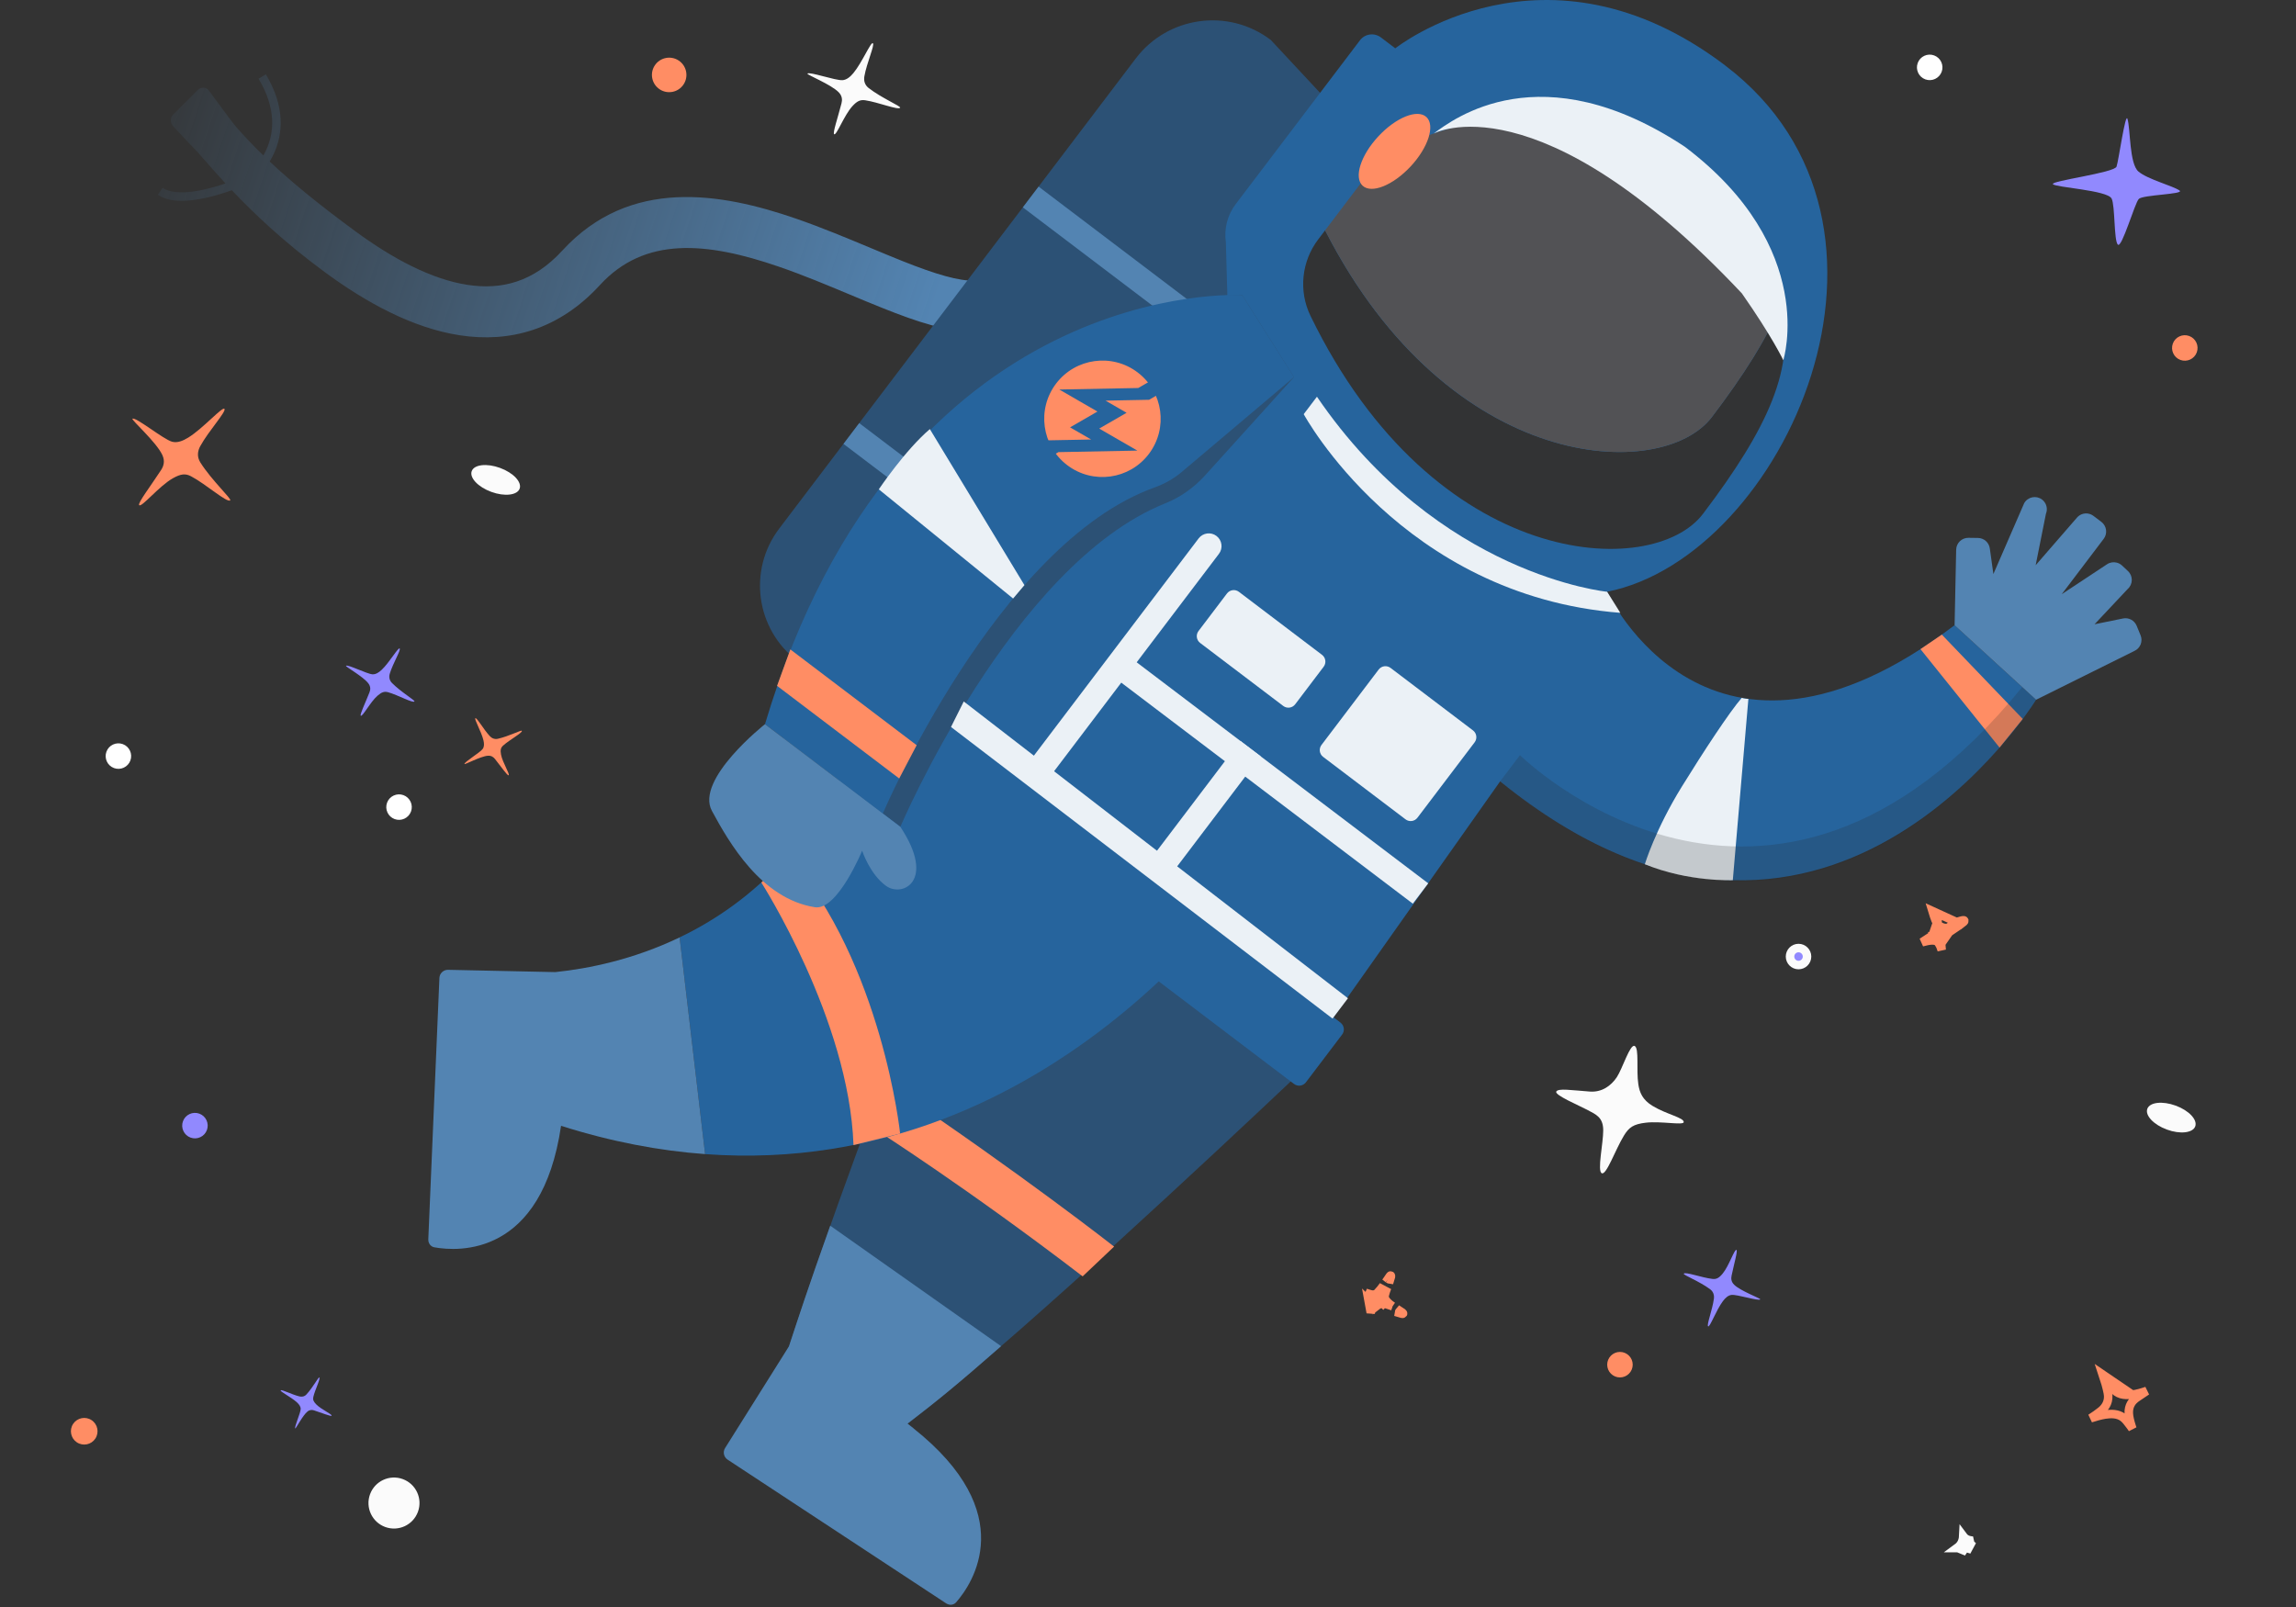 <svg width="270" height="189" viewBox="0 0 270 189" fill="none" xmlns="http://www.w3.org/2000/svg">
<rect x="0" y="0" width="270" height="189" fill="#333333" stroke="none"/>
<path fill-rule="evenodd" clip-rule="evenodd" d="M31.711 18.995C34.201 21.339 37.355 23.943 41.798 27.207C46.236 30.468 50.786 32.861 54.984 33.503C58.971 34.114 62.726 33.179 66.123 29.473C74.067 20.806 84.801 22.675 93.575 25.701C96.586 26.74 99.636 28.015 102.424 29.179L102.424 29.179C103.718 29.72 104.956 30.237 106.107 30.696C110.008 32.252 112.814 33.093 114.692 33.003L114.977 38.997C111.605 39.157 107.623 37.76 103.884 36.269C102.547 35.736 101.211 35.177 99.866 34.615C97.177 33.49 94.454 32.351 91.619 31.373C83.068 28.424 75.801 27.794 70.546 33.527C65.693 38.821 59.886 40.324 54.076 39.434C48.476 38.577 42.995 35.532 38.246 32.043C33.398 28.481 29.885 25.14 27.263 22.372C26.686 22.579 26.032 22.793 25.343 22.985C24.199 23.303 22.94 23.564 21.761 23.612C20.594 23.66 19.436 23.504 18.556 22.915L19.113 22.084C19.733 22.5 20.637 22.658 21.72 22.613C22.792 22.569 23.969 22.329 25.075 22.021C25.58 21.881 26.066 21.727 26.516 21.574C25.483 20.457 24.601 19.448 23.835 18.572C23.663 18.375 23.496 18.184 23.334 18C23.134 17.772 22.884 17.514 22.547 17.166C22.046 16.649 21.352 15.934 20.346 14.824C19.989 14.432 20.006 13.828 20.381 13.454L23.249 10.586C23.639 10.195 24.243 10.22 24.574 10.662C24.855 11.039 25.203 11.513 25.568 12.011C26.435 13.192 27.403 14.511 27.834 15C28.783 16.074 29.803 17.153 30.968 18.286C31.09 18.073 31.208 17.846 31.317 17.605C32.189 15.686 32.568 12.86 30.406 9.257L31.263 8.743C33.601 12.64 33.23 15.814 32.227 18.019C32.067 18.371 31.892 18.697 31.711 18.995Z" fill="url(#paint0_linear_1134_19201)"/>
<g clip-path="url(#clip0_1134_19201)">
<path d="M107.43 167.993C107.191 167.801 106.955 167.616 106.723 167.434C110.276 164.719 114.942 160.779 120.016 156.324C134.941 143.221 153.413 125.666 157.576 121.695C158.028 121.263 157.968 120.536 157.461 120.171L123.849 95.967L120.158 91.305C112.529 104.256 104.146 125.957 98.525 141.67C95.899 149.016 93.872 155.051 92.81 158.272C92.791 158.3 92.794 158.325 92.794 158.325L87.834 169.5L95.334 172.5C95.334 172.5 99.834 174 107.433 167.993H107.43Z" fill="#2C5175"/>
<path d="M103.078 132.926C103.078 132.926 113.764 139.728 127.315 150.112L131.013 146.612C131.013 146.612 120.167 138.098 104.957 127.883L103.078 132.929V132.926Z" fill="#FF8D64"/>
<path d="M148.325 101.466L108.624 71.36L101.9 84.009C97.033 98.597 88.248 106.251 79.919 110.248L82.916 135.735C124.679 138.795 148.322 101.466 148.322 101.466H148.325Z" fill="#26649D"/>
<path d="M65.381 114.32C65.315 114.32 65.277 114.329 65.277 114.329L52.693 114.061C52.149 114.049 51.695 114.475 51.672 115.018L50.367 145.754C50.348 146.211 50.636 146.618 51.086 146.699C53.894 147.203 63.717 147.816 65.978 132.408C71.913 134.29 77.562 135.345 82.916 135.735L79.919 110.248C74.468 112.865 69.211 113.917 65.381 114.32Z" fill="#5384B2"/>
<path d="M119.988 97.61L93.769 77.728C88.883 74.024 87.924 67.058 91.629 62.169L133.558 6.881C137.341 1.895 144.451 0.914 149.437 4.697L172.05 28.956L119.988 97.614V97.61Z" fill="#2C5175"/>
<path d="M150.822 43.697L122.135 21.947L120.283 24.39L148.969 46.141L150.822 43.697Z" fill="#5384B2"/>
<path d="M129.73 71.515L101.043 49.764L99.191 52.208L127.877 73.958L129.73 71.515Z" fill="#5384B2"/>
<path d="M89.533 103.8C89.533 103.8 99.858 119.912 100.367 134.673L105.852 133.322C105.852 133.322 103.766 113.389 92.669 100.639L89.533 103.8Z" fill="#FF8D64"/>
<path d="M202.875 7.698C181.705 -8.355 164.079 5.684 164.079 5.684L162.388 4.402C161.615 3.814 160.51 3.965 159.925 4.741L147.967 20.511L145.315 24.004C144.344 25.283 143.926 26.898 144.156 28.488L144.454 39.079C144.687 40.688 145.5 42.155 146.745 43.198L156.727 51.584C180.099 71.831 188.985 69.597 188.985 69.597C209.775 65.481 227.574 26.43 202.869 7.698H202.875Z" fill="#26649D"/>
<path d="M209.348 35.95C207.761 39.868 205.031 44.141 201.307 49.049C195.476 56.737 170.523 55.839 155.825 27.09L155.014 28.158C153.05 30.747 152.689 34.225 154.109 37.15C168.71 67.203 194.339 68.249 200.258 60.441C207.852 50.425 211.33 43.051 209.345 35.95H209.348Z" fill="#323334"/>
<path d="M201.311 49.049C205.031 44.141 207.764 39.868 209.351 35.95C207.94 30.901 203.771 25.99 196.353 20.363C178.5 6.827 161.948 19.015 161.948 19.015L155.828 27.087C170.526 55.835 195.482 56.734 201.311 49.046V49.049Z" fill="#525255"/>
<path d="M168.597 15.703C168.597 15.703 180.834 9 204.834 34.5C208.404 39.599 209.709 42.366 209.709 42.366C209.709 42.366 213.885 29.16 198.137 17.265C181.209 6.051 170.859 14.038 168.597 15.703Z" fill="#EBF1F6"/>
<path d="M165.888 19.57C167.962 17.341 168.791 14.743 167.742 13.767C166.692 12.791 164.161 13.807 162.088 16.036C160.015 18.265 159.185 20.863 160.235 21.839C161.284 22.815 163.815 21.799 165.888 19.57Z" fill="#FF8D64"/>
<path d="M188.991 69.597C188.991 69.597 200.912 95.524 229.849 73.531L239.432 82.294C239.432 82.294 214.516 122.837 176.411 91.895L156.811 119.645L157.637 120.272C158.077 120.606 158.162 121.233 157.829 121.673L153.57 127.291C153.236 127.731 152.609 127.817 152.169 127.483L102.283 89.655L146.98 39.919L172.908 62.082L188.991 69.597Z" fill="#26649D"/>
<path d="M146.079 34.706C146.079 34.706 107.813 33.814 92.018 86.737L105.874 97.243C105.874 97.243 118.986 66.414 137.039 59.194C138.836 58.475 140.429 57.331 141.727 55.895L152.168 44.352L146.079 34.706Z" fill="#2C5175"/>
<path d="M146.079 34.706C146.079 34.706 105.752 32.249 89.957 85.175L103.813 95.681C103.813 95.681 117.311 63.948 135.77 57.331C136.939 56.913 138.029 56.3 138.975 55.502L152.168 44.352L146.079 34.706Z" fill="#26649D"/>
<path d="M188.991 69.597C188.991 69.597 169.209 67.69 154.867 46.658L153.311 48.709C153.311 48.709 164.842 70.068 190.543 72.076L188.994 69.6L188.991 69.597Z" fill="#EBF1F6"/>
<path d="M135.1 53.391C132.816 56.405 128.521 56.995 125.507 54.711C122.493 52.427 121.903 48.132 124.187 45.118C126.471 42.105 130.766 41.514 133.78 43.798C136.794 46.083 137.384 50.377 135.1 53.391Z" fill="#FF8D64"/>
<path d="M122.659 54.218L120.82 53.156L123.188 51.789L128.314 51.691L125.836 50.261L129.054 48.402L124.569 45.812L133.851 45.633L135.658 44.59L137.496 45.651L135.128 47.019L130.006 47.118L132.481 48.547L129.262 50.405L133.748 52.995L124.466 53.175L122.659 54.218Z" fill="#26649D"/>
<path d="M205.603 82.193L203.771 103.521C203.771 103.521 198.605 103.747 193.424 101.645C193.424 101.645 194.647 97.579 197.779 92.511C200.321 88.398 203.375 83.739 204.826 82.074C205.109 82.196 205.603 82.196 205.603 82.196V82.193Z" fill="#EBF1F6"/>
<path d="M235.137 87.921L225.84 76.346L228.35 74.637L237.864 84.553L235.137 87.921Z" fill="#FF8D64"/>
<path opacity="0.2" d="M176.411 91.892L178.745 88.813C178.745 88.813 207.849 117.665 237.804 80.804L239.429 82.29C239.429 82.29 214.523 123.17 176.408 91.892H176.411Z" fill="#2B2B2B"/>
<path d="M119.136 70.392L103.345 57.551C103.345 57.551 106.434 52.951 109.346 50.466L120.469 68.818L119.136 70.392Z" fill="#EBF1F6"/>
<path d="M91.381 80.663L105.742 91.556L107.794 87.644L92.939 76.377L91.381 80.663Z" fill="#FF8D64"/>
<path d="M158.513 117.406L113.334 82.5L111.834 85.5L156.701 119.797L158.513 117.406Z" fill="#EBF1F6"/>
<path d="M251.72 74.712L251.261 73.593C250.997 72.956 250.315 72.597 249.643 72.742L246.309 73.421L250.202 69.279C250.837 68.723 250.856 67.743 250.24 67.165L249.543 66.511C249.36 66.339 249.143 66.226 248.911 66.169C248.534 66.075 248.122 66.135 247.777 66.364L242.451 69.883L247.384 63.376C247.862 62.748 247.736 61.852 247.111 61.378L246.181 60.674C245.615 60.243 244.82 60.297 244.314 60.796L239.385 66.477L240.591 60.435C240.839 59.835 240.651 59.144 240.136 58.751C239.451 58.233 238.467 58.43 238.037 59.175L234.414 67.514L233.993 64.498C233.896 63.8 233.305 63.278 232.598 63.269L231.483 63.253C230.697 63.244 230.053 63.866 230.037 64.651L229.852 73.534L237.811 80.811L239.435 82.297L250.994 76.559C251.695 76.242 252.015 75.428 251.723 74.718L251.72 74.712Z" fill="#5384B2"/>
<path d="M89.957 85.171C89.957 85.171 81.716 91.666 83.717 95.367C85.719 99.065 89.514 105.717 95.836 106.7C98.484 107.112 101.384 100.052 101.384 100.052C101.384 100.052 102.283 102.82 104.206 104.196C106.129 105.572 110.103 103.605 105.874 97.24L89.957 85.171Z" fill="#5384B2"/>
<path d="M123.097 91.838L143.343 65.135C143.844 64.475 143.714 63.534 143.054 63.034C142.394 62.533 141.453 62.663 140.953 63.323L120.706 90.025L123.097 91.838Z" fill="#EBF1F6"/>
<path d="M167.954 103.89L132.09 76.697L130.277 79.088L166.142 106.281L167.954 103.89Z" fill="#EBF1F6"/>
<path d="M148.246 88.947L145.856 87.135L135.056 101.378L137.447 103.191L148.246 88.947Z" fill="#EBF1F6"/>
<path d="M173.217 85.903L163.525 78.554C163.084 78.221 162.457 78.307 162.123 78.747L155.401 87.614C155.067 88.054 155.153 88.681 155.593 89.015L165.286 96.364C165.726 96.697 166.353 96.611 166.687 96.171L173.41 87.305C173.743 86.864 173.657 86.237 173.217 85.903Z" fill="#EBF1F6"/>
<path d="M155.464 77.015L145.69 69.604C145.25 69.27 144.623 69.357 144.289 69.797L140.939 74.216C140.605 74.656 140.691 75.283 141.131 75.617L150.905 83.027C151.345 83.361 151.972 83.275 152.306 82.835L155.656 78.416C155.99 77.976 155.904 77.349 155.464 77.015Z" fill="#EBF1F6"/>
<path d="M92.788 158.325L85.269 170.303C84.979 170.764 85.111 171.371 85.566 171.67L111.264 188.573C111.646 188.824 112.143 188.786 112.443 188.442C114.339 186.269 120.02 177.997 107.426 167.993C107.188 167.801 106.952 167.616 106.719 167.434C110.273 164.719 112.648 162.778 117.723 158.322L97.633 144.155C95.006 151.501 93.863 155.052 92.801 158.272C92.782 158.3 92.785 158.325 92.785 158.325H92.788Z" fill="#5384B2"/>
<path d="M94.95 8.658C94.847 8.788 97.744 9.929 98.635 10.86C99.061 11.304 99.057 11.77 98.953 12.168C98.51 13.881 97.894 15.671 98.094 15.787C98.376 15.952 99.255 13.572 100.225 12.502C100.793 11.874 101.178 11.711 101.741 11.793C103.269 12.017 105.661 12.989 105.854 12.667C105.958 12.495 103.672 11.537 102.146 10.349C101.665 9.975 101.56 9.46 101.648 8.968C101.926 7.401 102.883 5.287 102.647 5.085C102.411 4.884 101.379 7.361 100.358 8.591C99.984 9.042 99.56 9.396 99.071 9.429C98.239 9.486 95.164 8.388 94.95 8.658Z" fill="#FBFBFB"/>
<path d="M77.574 10.504C78.509 11.121 79.767 10.865 80.385 9.93C81.003 8.995 80.746 7.737 79.811 7.119C78.877 6.501 77.618 6.758 77 7.692C76.382 8.627 76.639 9.886 77.574 10.504Z" fill="#FF8D64"/>
<path d="M54.618 89.856C54.646 89.963 56.48 88.956 57.36 88.883C57.781 88.85 58.03 89.043 58.202 89.258C58.945 90.188 59.66 91.234 59.808 91.18C60.016 91.105 59.093 89.681 58.919 88.748C58.817 88.199 58.889 87.938 59.169 87.684C59.931 86.997 61.463 86.18 61.369 85.95C61.318 85.826 59.839 86.596 58.556 86.885C58.149 86.977 57.825 86.819 57.598 86.573C56.864 85.787 56.119 84.432 55.91 84.468C55.702 84.505 56.614 86.046 56.853 87.073C56.94 87.448 56.956 87.81 56.769 88.073C56.451 88.519 54.565 89.635 54.621 89.854L54.618 89.856Z" fill="#FF8D64"/>
</g>
<path d="M57.774 57.849C56.218 57.279 55.188 56.186 55.473 55.408C55.758 54.63 57.25 54.462 58.806 55.032C60.362 55.602 61.392 56.695 61.107 57.473C60.822 58.251 59.329 58.419 57.774 57.849Z" fill="#FBFBFB"/>
<path d="M40.693 78.311C40.602 78.402 42.732 79.577 43.329 80.388C43.614 80.776 43.566 81.138 43.446 81.437C42.935 82.73 42.283 84.065 42.426 84.173C42.63 84.331 43.543 82.559 44.397 81.82C44.898 81.385 45.212 81.296 45.64 81.414C46.801 81.74 48.556 82.729 48.739 82.498C48.835 82.374 47.161 81.405 46.096 80.326C45.759 79.988 45.728 79.575 45.845 79.2C46.215 78.007 47.161 76.451 47 76.271C46.839 76.091 45.796 77.919 44.885 78.778C44.55 79.092 44.189 79.326 43.807 79.307C43.157 79.269 40.884 78.111 40.692 78.304L40.693 78.311Z" fill="#9189FE"/>
<path d="M248.314 23.35C247.82 22.367 241.694 22.046 241.413 21.657C241.133 21.269 248.647 20.326 248.898 19.593C249.149 18.86 249.934 13.189 250.18 13.979C250.545 15.149 250.385 19.248 251.471 20.173C252.556 21.098 255.532 21.855 256.31 22.409C256.924 22.848 252.002 22.905 251.517 23.395C251.033 23.884 249.517 29.254 249.046 28.768C248.576 28.282 248.736 24.181 248.318 23.354L248.314 23.35Z" fill="#9189FE"/>
<path d="M212.5 112.5C212.5 113.051 212.051 113.5 211.5 113.5C210.949 113.5 210.5 113.051 210.5 112.5C210.5 111.949 210.949 111.5 211.5 111.5C212.051 111.5 212.5 111.949 212.5 112.5Z" fill="#9189FE" stroke="#FBFBFB"/>
<path d="M192 160.5C192 161.328 191.328 162 190.5 162C189.672 162 189 161.328 189 160.5C189 159.672 189.672 159 190.5 159C191.328 159 192 159.672 192 160.5Z" fill="#FF8D64"/>
<path d="M227.243 110.103C227.201 110.102 227.157 110.103 227.113 110.105M227.243 110.103C227.244 110.103 227.245 110.103 227.245 110.103L227.242 110.603V110.103C227.242 110.103 227.243 110.103 227.243 110.103ZM227.243 110.103C227.578 110.103 227.975 110.184 228.278 110.49M227.113 110.105L226.015 110.822C226.421 110.711 226.877 110.6 227.242 110.603C227.556 110.603 227.85 110.69 228.033 110.982M227.113 110.105C227.169 110.062 227.224 110.017 227.277 109.971M227.113 110.105L227.277 109.971M228.278 110.49C228.271 110.594 228.269 110.709 228.271 110.832L228.033 110.982M228.278 110.49C228.342 110.555 228.402 110.629 228.456 110.715L229.207 109.636C229.473 109.448 229.747 109.266 229.998 109.099C230.102 109.03 230.203 108.963 230.297 108.9C230.106 108.958 229.885 109.024 229.665 109.073C229.464 109.118 229.239 109.156 229.018 109.158M228.278 110.49C228.278 110.487 228.279 110.485 228.279 110.482L228.279 110.482C228.326 109.837 228.594 109.461 228.915 109.23L228.917 109.229L228.917 109.229C228.951 109.205 228.984 109.181 229.018 109.158M228.033 110.982C228.118 111.116 228.224 111.397 228.337 111.736C228.302 111.42 228.276 111.107 228.271 110.832L228.033 110.982ZM229.018 109.158C229.258 108.99 229.51 108.823 229.737 108.672C229.861 108.59 229.978 108.512 230.08 108.443L227.247 107.148C227.366 107.54 227.493 107.933 227.622 108.252L227.622 108.252C227.662 108.352 227.71 108.452 227.768 108.546L227.849 108.544C227.849 108.544 227.849 108.544 227.849 108.545C227.85 108.585 227.85 108.625 227.849 108.664M229.018 109.158C228.968 109.158 228.918 109.157 228.868 109.153M228.868 109.153C228.869 109.153 228.869 109.153 228.869 109.153L228.905 108.654L228.867 109.153C228.868 109.153 228.868 109.153 228.868 109.153ZM228.868 109.153C228.592 109.133 228.322 109.071 228.088 108.9C227.994 108.83 227.916 108.751 227.849 108.664M227.849 108.664C227.82 108.626 227.793 108.587 227.768 108.547L227.278 109.971C227.278 109.971 227.277 109.971 227.277 109.971M227.849 108.664C227.836 109.238 227.615 109.684 227.277 109.971M230.665 108.644C230.877 108.487 231.008 108.365 231 108.294C230.988 108.191 230.787 108.231 230.5 108.315C230.501 108.327 230.501 108.338 230.503 108.351C230.514 108.45 230.563 108.557 230.656 108.636C230.659 108.639 230.662 108.641 230.665 108.644ZM227.021 105.001L227.021 105.001L227.021 105.001Z" stroke="#FF8D64"/>
<path d="M163.765 153.631C163.547 153.483 163.342 153.327 163.189 153.171M163.765 153.631L160.574 152.036C160.791 152.113 161.008 152.184 161.211 152.233C161.489 152.3 161.792 152.264 162.033 152.005M163.765 153.631C163.545 153.554 163.314 153.474 163.091 153.401M163.765 153.631L162.984 153.371L163.189 153.171M163.189 153.171C162.851 152.827 162.775 152.602 162.848 152.288C162.908 152.031 163.012 151.731 163.122 151.436C162.941 151.692 162.736 151.964 162.52 152.211C162.52 152.212 162.519 152.212 162.519 152.212C162.48 152.257 162.439 152.302 162.399 152.345C162.375 152.372 162.35 152.396 162.325 152.42M163.189 153.171L162.986 153.371C163.022 153.38 163.058 153.39 163.091 153.401M162.325 152.42C162.327 152.376 162.332 152.333 162.339 152.29L162.033 152.005M162.325 152.42C162.316 152.573 162.335 152.731 162.397 152.894C162.456 153.051 162.546 153.193 162.656 153.327C162.408 153.324 162.131 153.394 161.856 153.612C161.83 153.264 161.646 152.978 161.453 152.762C161.746 152.761 162.057 152.669 162.325 152.42ZM162.033 152.005L162.339 152.289C162.345 152.251 162.352 152.213 162.361 152.175L162.361 152.174C162.431 151.873 162.555 151.524 162.677 151.199C162.479 151.476 162.26 151.76 162.033 152.005ZM163.091 153.401L163.001 153.679C163.001 153.679 163.001 153.679 163.001 153.679M163.091 153.401C163.091 153.401 163.091 153.401 163.091 153.401L163.001 153.679M163.001 153.679C162.941 153.627 162.884 153.574 162.832 153.521L163.001 153.679ZM164.505 154.416C164.778 154.503 164.963 154.545 164.994 154.501C165.034 154.444 164.871 154.325 164.621 154.168C164.609 154.182 164.597 154.196 164.585 154.212C164.585 154.214 164.584 154.215 164.583 154.216C164.537 154.282 164.514 154.351 164.505 154.416ZM160.933 152.946C161.176 153.174 161.363 153.426 161.359 153.703C161.358 153.844 161.288 154.092 161.194 154.374L160.933 152.946ZM163.258 150.411C163.247 150.404 163.238 150.396 163.228 150.388C163.397 150.137 163.511 149.978 163.546 150.003C163.608 150.045 163.566 150.234 163.476 150.497C163.409 150.489 163.336 150.465 163.262 150.414L163.263 150.415C163.261 150.413 163.26 150.412 163.258 150.411Z" stroke="#FF8D64"/>
<path d="M34.718 167.998C34.787 168.062 35.584 166.47 36.165 166.005C36.443 165.783 36.712 165.804 36.937 165.877C37.91 166.193 38.918 166.61 38.994 166.501C39.101 166.349 37.764 165.761 37.189 165.171C36.851 164.827 36.775 164.602 36.848 164.288C37.047 163.436 37.723 162.124 37.546 162.003C37.452 161.936 36.791 163.19 36.033 164.005C35.792 164.264 35.489 164.3 35.211 164.233C34.316 164.014 33.135 163.393 33.008 163.518C32.882 163.643 34.266 164.322 34.933 164.946C35.176 165.174 35.363 165.426 35.359 165.703C35.353 166.175 34.576 167.867 34.721 167.998H34.718Z" fill="#9189FE"/>
<path d="M232.013 181.197C231.962 181.196 231.912 181.192 231.862 181.187L231.86 181.187C231.587 181.157 231.321 181.086 231.094 180.91C231.005 180.84 230.93 180.761 230.867 180.676C230.839 181.239 230.612 181.668 230.274 181.942C230.221 181.985 230.166 182.027 230.11 182.068C230.158 182.068 230.205 182.068 230.252 182.07L232.013 181.197ZM232.013 181.197C231.983 181.217 231.953 181.237 231.923 181.257L232.013 181.197ZM231.263 182.481C231.322 181.846 231.594 181.477 231.922 181.257L231.263 182.481ZM231.263 182.481C230.968 182.172 230.577 182.084 230.252 182.07L231.263 182.481Z" fill="#CADAF0" stroke="#FBFBFB"/>
<path d="M247.273 161.663C247.506 162.356 247.731 163.109 247.874 163.828L247.874 163.829C248.055 164.752 247.655 165.459 247.102 165.913C246.728 166.221 246.289 166.524 245.849 166.807C246.427 166.618 247.021 166.45 247.548 166.367C248.238 166.257 249.059 166.243 249.683 166.727C249.941 166.927 250.241 167.307 250.523 167.695C250.601 167.803 250.681 167.916 250.763 168.033C250.728 167.932 250.695 167.833 250.664 167.734C250.496 167.207 250.36 166.67 250.337 166.226L250.337 166.225C250.314 165.773 250.414 165.394 250.597 165.08C250.776 164.772 251.021 164.553 251.251 164.393L251.251 164.393C251.644 164.119 252.056 163.844 252.449 163.584C251.87 163.783 251.264 163.957 250.733 164.017L247.273 161.663ZM247.273 161.663C247.65 162.243 248.054 162.835 248.439 163.292L248.439 163.292C248.701 163.601 249 163.834 249.403 163.956C249.789 164.073 250.224 164.076 250.733 164.017L247.273 161.663Z" stroke="#FF8D64"/>
<path d="M206.998 152.819C207.078 152.71 204.685 151.845 203.93 151.099C203.57 150.745 203.557 150.357 203.628 150.025C203.93 148.594 204.367 147.095 204.2 147.006C203.965 146.877 203.332 148.872 202.581 149.783C202.14 150.32 201.835 150.466 201.373 150.413C200.123 150.271 198.147 149.531 198.002 149.803C197.922 149.949 199.814 150.678 201.093 151.619C201.498 151.918 201.601 152.342 201.546 152.75C201.373 154.055 200.669 155.832 200.868 155.991C201.067 156.153 201.819 154.072 202.609 153.025C202.899 152.64 203.23 152.335 203.625 152.296C204.299 152.226 206.834 153.051 206.998 152.819Z" fill="#9189FE"/>
<path d="M197.999 131.986C198.059 131.446 196 131.077 194.333 130.064C193.143 129.341 192.81 128.491 192.661 127.523C192.403 125.842 192.78 123.299 192.233 123.019C191.687 122.739 190.798 125.69 190.125 126.697C189.451 127.703 188.371 128.481 186.971 128.379C184.809 128.225 183.234 127.963 183.012 128.379C182.789 128.795 185.669 130.003 186.683 130.543C187.696 131.083 188.526 131.406 188.533 132.934C188.539 134.462 187.81 137.702 188.354 137.982C188.901 138.262 189.942 135.236 190.962 133.567C191.56 132.589 192.072 132.209 193.552 132.039C195.322 131.836 197.956 132.37 197.999 131.98V131.986Z" fill="#FBFBFB"/>
<path d="M13.408 90.333C12.631 90.048 12.231 89.186 12.516 88.408C12.801 87.631 13.663 87.231 14.441 87.516C15.218 87.801 15.618 88.663 15.333 89.441C15.048 90.218 14.186 90.618 13.408 90.333Z" fill="white"/>
<path d="M226.408 9.333C225.631 9.048 225.231 8.186 225.516 7.408C225.801 6.631 226.663 6.231 227.44 6.516C228.218 6.801 228.618 7.663 228.333 8.441C228.048 9.218 227.186 9.618 226.408 9.333Z" fill="white"/>
<path d="M46.408 96.333C45.631 96.048 45.231 95.186 45.516 94.408C45.801 93.631 46.663 93.231 47.441 93.516C48.218 93.801 48.618 94.663 48.333 95.441C48.048 96.218 47.186 96.618 46.408 96.333Z" fill="white"/>
<path d="M256.408 42.333C255.631 42.048 255.231 41.186 255.516 40.408C255.801 39.631 256.663 39.231 257.441 39.516C258.218 39.801 258.618 40.663 258.333 41.441C258.048 42.218 257.186 42.618 256.408 42.333Z" fill="#FF8D64"/>
<path d="M43.515 175.741C42.945 177.296 43.744 179.02 45.299 179.59C46.855 180.16 48.578 179.361 49.148 177.806C49.719 176.25 48.92 174.527 47.364 173.956C45.809 173.386 44.085 174.185 43.515 175.741Z" fill="#FBFBFB"/>
<path d="M22.408 133.793C21.631 133.508 21.231 132.646 21.516 131.869C21.801 131.091 22.663 130.692 23.441 130.976C24.218 131.261 24.618 132.124 24.333 132.901C24.048 133.678 23.186 134.078 22.408 133.793Z" fill="#9189FE"/>
<path d="M9.041 169.636C9.763 170.113 10.734 169.915 11.211 169.194C11.688 168.472 11.49 167.501 10.768 167.024C10.047 166.547 9.076 166.745 8.599 167.466C8.122 168.188 8.32 169.159 9.041 169.636Z" fill="#FF8D64"/>
<path d="M15.577 49.247C15.398 49.363 18.419 52.009 19.103 53.54C19.43 54.271 19.226 54.847 18.934 55.294C17.672 57.227 16.171 59.181 16.363 59.409C16.635 59.731 18.705 57.16 20.33 56.249C21.284 55.713 21.816 55.673 22.465 56.015C24.218 56.941 26.701 59.162 27.07 58.848C27.27 58.679 24.909 56.52 23.566 54.399C23.142 53.73 23.234 53.047 23.547 52.477C24.547 50.656 26.599 48.445 26.4 48.094C26.201 47.744 23.904 50.372 22.146 51.46C21.502 51.859 20.842 52.117 20.234 51.951C19.204 51.667 15.949 49 15.575 49.245L15.577 49.247Z" fill="#FF8D64"/>
<path d="M254.817 132.849C253.261 132.279 252.231 131.186 252.516 130.408C252.801 129.63 254.293 129.462 255.849 130.032C257.405 130.602 258.435 131.695 258.15 132.473C257.864 133.251 256.372 133.419 254.817 132.849Z" fill="#FBFBFB"/>
<defs>
<linearGradient id="paint0_linear_1134_19201" x1="108.87" y1="39.011" x2="13.621" y2="7.42" gradientUnits="userSpaceOnUse">
<stop stop-color="#5384B2"/>
<stop offset="1" stop-color="#5384B2" stop-opacity="0"/>
</linearGradient>
<clipPath id="clip0_1134_19201">
<rect width="201.492" height="189" fill="white" transform="translate(50.334)"/>
</clipPath>
</defs>
</svg>
